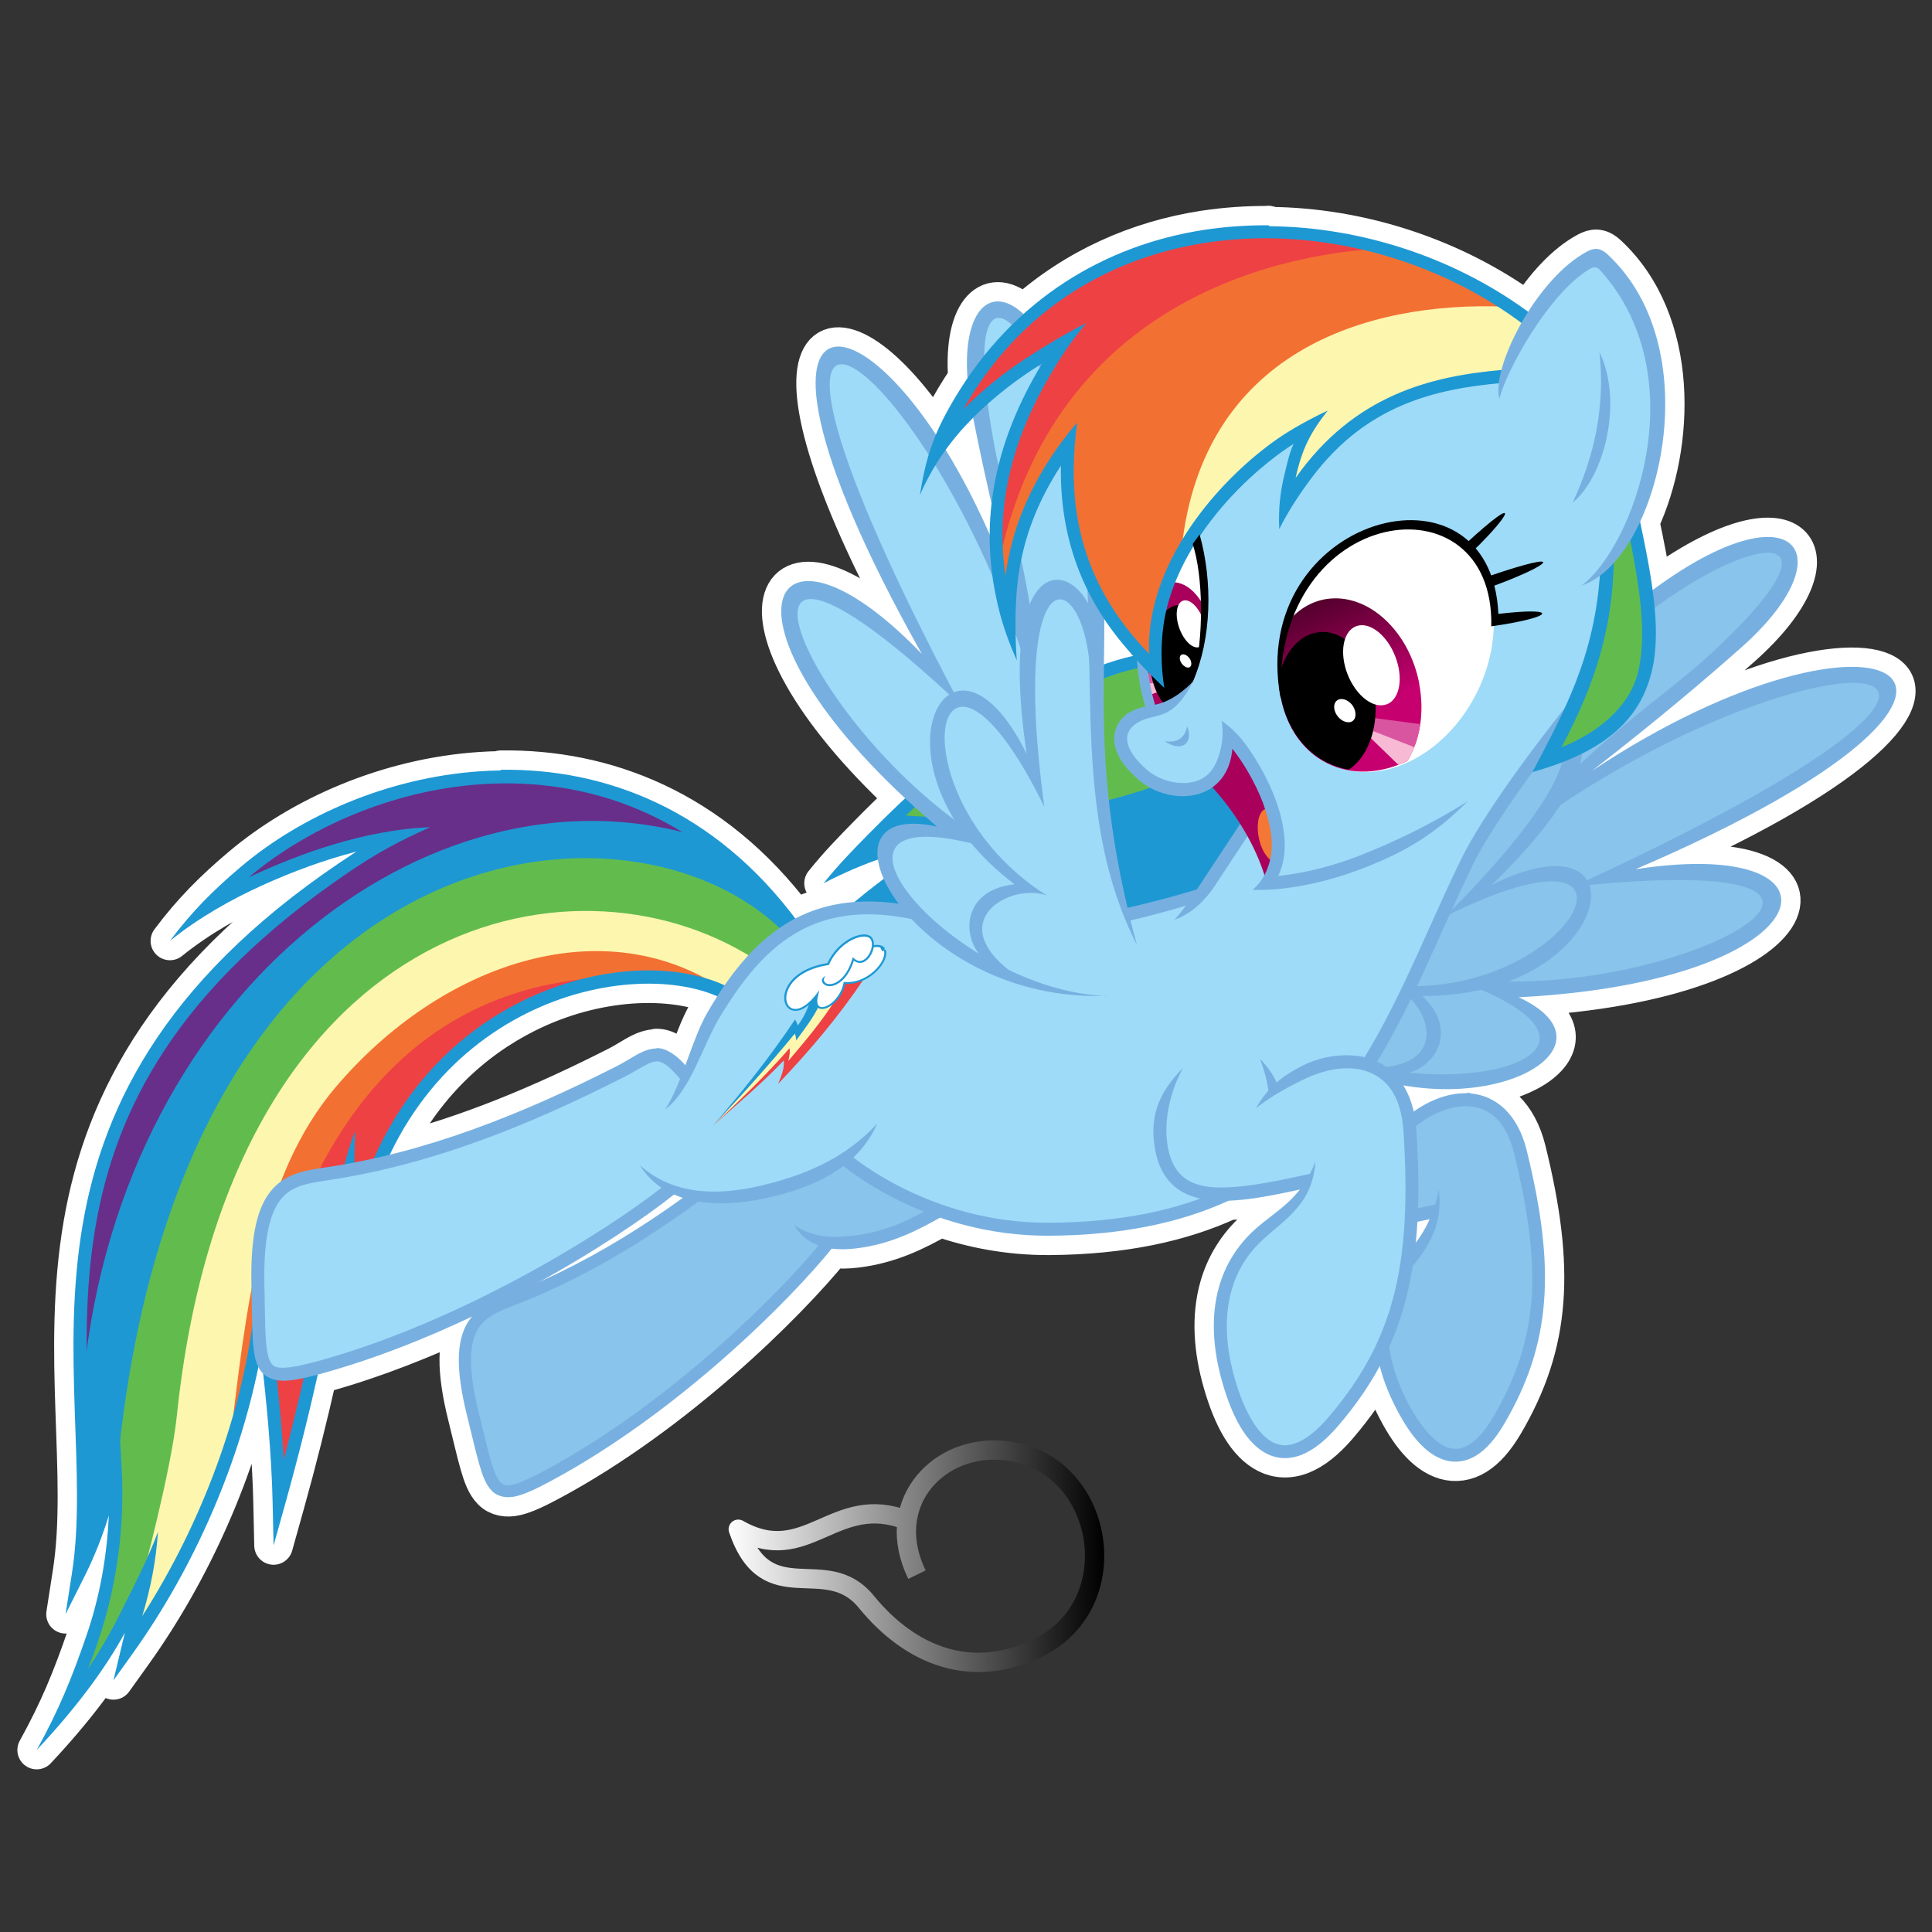 <?xml version="1.0" encoding="utf-8"?>
<!-- Generator: Adobe Illustrator 16.0.0, SVG Export Plug-In . SVG Version: 6.00 Build 0)  -->
<!DOCTYPE svg PUBLIC "-//W3C//DTD SVG 1.1//EN" "http://www.w3.org/Graphics/SVG/1.1/DTD/svg11.dtd">
<svg version="1.1" id="Layer_1" xmlns="http://www.w3.org/2000/svg" xmlns:xlink="http://www.w3.org/1999/xlink" x="0px" y="0px"
	 width="500px" height="500px" viewBox="0 0 500 500" enable-background="new 0 0 500 500" xml:space="preserve">
<rect x="0" y="0" width="500" height="500" fill="#333333" stroke="none"/>
<g>
	<path fill="none" stroke="#FFFFFF" stroke-width="10" stroke-linejoin="round" stroke-miterlimit="10" d="M412.054,199.458
		c17.069-13.242,29.512-23.826,38.655-31.945c27.582-24.487,13.652-41.977-23.01-14.799c-0.761-5.621-1.948-11.562-3.239-17.699
		c9.184-19.706,10.49-51.616-8.41-69.167c-2.082-1.928-3.631-1.646-5.334-0.74c-5.688,3.025-11.102,9.073-15.241,15.603
		c-18.995-13.937-43.08-21.974-66.993-22.164l-0.153-0.242c-5.633-0.038-11.246,0.351-16.771,1.197
		c-17.066,2.628-33.254,9.733-46.675,21.769c-8.447-7.884-15.765-1.128-14.502,16.614c-1.106,1.62-2.179,3.288-3.212,5.013
		c-2.081,3.484-3.675,6.533-4.95,9.58c-27.159-40.995-52.107-29.292-3.646,56.77c-38.789-40.382-55.595-10.351-4.325,37.353
		c-3.277,3.064-6.472,6.193-9.556,9.339c-4.188,4.274-7.692,7.838-11.548,12.647c4.474-2.329,9.563-4.582,14.061-6.127
		c0.217,1.551,0.724,3.231,1.504,4.989c-2.668,2.001-5.206,4.005-7.604,6.009c-5.806,0.444-10.858,1.95-15.279,4.259
		c-21.439-28.474-49.48-38.889-76.188-38.503l-0.119,0.159l0.002,0.017c-1.791,0.029-3.583,0.098-5.366,0.225
		c-23.825,1.635-46.189,11.518-61.778,24.683c-6.952,5.871-12.735,11.596-18.402,19.21c7.497-6.056,16.006-10.798,23.971-14.41
		c7.818-3.545,15.871-6.514,24.293-8.705c-48.312,31.264-65.39,64.709-70.833,96.46c-5.745,33.532,1.178,65.069-2.785,90.277
		l-1.654,10.633l4.819-9.61c2.619-5.21,4.645-10.389,6.387-15.939c-0.496,10.331-2.249,20.701-5.754,30.934
		c-3.924,11.45-7.234,19.454-12.921,29.756c9.366-9.971,17.487-20.486,22.823-30.368l-0.954,3.962l-2.005,8.375l5.014-7.001
		c15.243-21.3,27.076-47.686,32.481-74.131c0.11,0.22,0.223,0.438,0.351,0.644c0.255,0.41,0.565,0.767,0.903,1.091
		c1.262,11.256,2.217,23.128,2.437,33.176l0.253,11.306l3.047-10.887c3.105-11.099,5.881-22.21,8.388-33.317
		c0.558-0.149,1.131-0.306,1.729-0.473c13.109-3.66,26.133-8.839,38.208-14.562c-0.49,0.578-0.946,1.21-1.349,1.919
		c-2.62,4.625-2.96,11.685,0.078,23.874c1.275,5.093,2.181,9.143,3.077,12.287c0.905,3.146,1.752,5.454,3.3,7.021
		c1.547,1.567,3.846,1.996,6.28,1.412c2.444-0.575,5.297-1.948,9.143-4.013c31.915-17.165,60.681-45.455,72.555-60.082
		c2.031,0.264,4.147,0.206,6.225-0.039c8.782-1.036,15.517-4.42,21.806-7.97c8,2.738,17.593,4.765,28.423,4.684
		c18.992-0.142,34.05-3.469,46.256-9.076c5.388-0.18,11.578-1.368,18.431-2.888c-3.557,4.564-7.812,6.861-11.699,10.399
		c-4.633,4.205-7.652,9.27-9.22,14.789c-2.172,7.654-1.607,16.164,0.886,24.838c2.59,8.979,6.212,15.726,11.557,18.403
		c2.678,1.334,5.793,1.469,8.899,0.243c3.097-1.228,6.231-3.7,9.503-7.516c4.319-5.048,7.877-10.135,10.755-15.463
		c0.835,3.289,2.09,6.586,3.7,9.851c3.709,7.537,7.983,12.97,13.212,14.508c2.619,0.77,5.453,0.399,8.033-1.197
		c2.58-1.585,4.965-4.294,7.263-8.198c12.22-20.798,13.368-40.241,5.804-70.863c-2.288-9.269-7.906-14.029-14.321-14.633
		c-0.392-0.195-0.779-0.195-1.17-0.195l-0.04,0.12h0.002c-4.598-0.095-9.385,1.687-13.702,4.735
		c-0.592-2.608-1.505-4.868-2.686-6.772c29.889,5.224,53.793-11.645,29.873-22.801c80.065-4.098,88.341-42.129,30.233-33.133
		C538.075,175.604,487.279,149.549,412.054,199.458z M169.938,271.336l0.001,0.008c-0.4-0.01-0.799,0.029-1.179,0.098
		c-3.097,0.525-5.472,2.619-9.104,4.46c-19.341,9.82-38.747,17.995-58.774,22.926c8.524-17.909,21.573-29.667,35.358-36.56
		c18.193-9.097,37.717-9.518,49.387-4.416c-0.868,1.36-1.707,2.738-2.514,4.123c-2.212,3.797-3.914,8.778-5.743,13.699
		c-1.332-1.477-2.544-2.542-3.773-3.269c-1.276-0.778-2.434-1.168-3.709-1.168L169.938,271.336z M176.726,309.999
		c-11.728,8.43-23.844,15.775-36.678,21.519c14.787-8.206,26.977-16.483,34.385-22.376
		C175.177,309.466,175.943,309.749,176.726,309.999z M290.305,166.3c1.027,1.242,1.99,2.372,2.937,3.444
		c-2.485,0.556-5.004,1.302-7.542,2.201c0.053-3.962,0.112-7.844,0.111-11.717C287.179,162.287,288.665,164.315,290.305,166.3z
		 M366.824,316.199c1.041-0.221,2.096-0.451,3.166-0.691c-0.988,2.222-2.189,4.228-3.588,6.078
		C366.579,319.832,366.719,318.036,366.824,316.199z M251.736,108.201c0.036-0.036,0.074-0.07,0.11-0.106
		c1.24,6.312,2.789,13.68,4.773,22.239c-0.309,2.693-0.465,5.37-0.481,8.032c-3.662-8.319-7.526-15.655-11.393-21.938
		C246.876,113.471,249.207,110.745,251.736,108.201z"/>
	<polygon fill="none" stroke="#FFFFFF" stroke-width="10" stroke-linejoin="round" stroke-miterlimit="10" points="328.323,58.295 
		328.328,58.303 328.344,58.303 	"/>
</g>
<title>Layer 1</title>
<path id="svg_173" fill="#672F89" d="M20.672,346.997l-0.175,10.934l5.462-17.059l28.527-65.908l40.884-39.697l38.041-15.452
	l48.616-2.853l-8.267-5.764l-17.234-6.543c0,0-17.585-3.32-18.188-3.447c-0.604-0.126-18.003,0.477-18.003,0.477l-21.45,3.749
	l-15.987,6.951l-15.511,10.107c0,0-7.906,8.374-7.847,8.023c0.059-0.35,15.93-7.02,15.93-7.02l15.267-4.751l9.513-1.724
	l-15.568,10.642l-16.522,12.775c0,0-11.888,11.704-12.18,11.82c-0.292,0.117-13.553,16.046-13.553,16.046l-10.281,18.431
	l-6.661,17.701l-4.158,20.33l-0.681,22.394L20.677,347L20.672,346.997z"/>
<path id="svg_172" fill="#1E98D3" d="M21.256,360.529c7.984-102.174,89.431-164.839,159.165-144.132l11.646,8.023l12.726,14.975
	c0,0-3.748,3.388-4.4,2.911c-0.652-0.476-28.82-12.716-28.82-12.716l-41.371,0.477l-36.016,19.132l-29.118,32.923l-18.071,36.957
	L37.61,360.44l-10.34,29.482l-5.705,14.614l0.594-16.64l-0.837-14.021l-0.096-13.436l0.027,0.068L21.256,360.529z"/>
<path id="svg_171" fill="#62BC4D" d="M202.646,241.059c-39.339-39.151-154.955-28.388-171.985,135.561l-0.769,17.595l-2.445,17.116
	l-4.041,12.541l-5.345,14.613c0,0,8.324-8.733,8.442-9.209c0.118-0.478,11.168-20.857,11.168-20.857l13.67-37.329
	c0,0,9.036-45.168,8.559-45.637c-0.476-0.476,12.239-34.116,12.239-34.116l22.472-28.869l40.845-22.014l57.495,10.417l9.639-9.93
	l0.06,0.128L202.646,241.059z"/>
<path id="svg_170" fill="#FDF6AF" d="M36.835,408.239c0,0,7.448-27.573,8.918-41.722c13.3-128.148,101.619-148.816,149.41-118.383
	l-6.426,9.269l-8.909-2.969l-25.081-3.331l-40.649,10.106l-32.919,32.326l-16.767,62.646l-5.823,20.914l-6.065,15.812
	l-10.106,19.838c0,0-8.442,11.644-8.442,10.808c0.097-0.778,2.921-15.286,2.921-15.286l-0.068-0.03L36.835,408.239z"/>
<path id="svg_169" fill="#F37033" d="M186.683,255.668c-31.137-20.34-72.479-6.388-99.702,25.558
	c-19.921,23.387-23.25,57.367-27.536,92.702l7.254-25.726l25.665-53.969l28.772-28.996l22.102-7.848l19.376-4.633h12.122
	l11.975,2.921h-0.029V255.668z"/>
<path id="svg_168" fill="#EE4144" d="M67.894,347.581c8.286-45.004,33.28-94.407,93.209-94.719l-19.084,4.957l-13.777,7.06
	l-16.727,13.611l-10.417,16.062l-3.447,8.073l-18.325,56.561l-6.221,24.964l-2.182-14.789l-1.938-16.981l-0.749-4.956l-0.292,0.194
	l-0.049-0.039L67.894,347.581z"/>
<path id="svg_167" fill="#1E98D3" d="M129.523,199.387c-1.791,0.029-3.583,0.098-5.366,0.225
	c-23.825,1.635-46.189,11.518-61.778,24.683c-6.952,5.871-12.735,11.596-18.402,19.21c7.497-6.056,16.006-10.798,23.971-14.41
	c7.818-3.545,15.871-6.514,24.293-8.705c-48.312,31.264-65.39,64.709-70.833,96.46c-5.745,33.532,1.178,65.069-2.785,90.277
	l-1.654,10.633l4.819-9.61c2.619-5.21,4.645-10.389,6.387-15.939c-0.496,10.331-2.249,20.701-5.754,30.934
	c-3.924,11.45-7.234,19.454-12.921,29.756c9.366-9.971,17.487-20.486,22.823-30.368l-0.954,3.962l-2.005,8.375l5.014-7.001
	c15.88-22.189,28.08-49.9,33.144-77.446c1.547,12.678,2.774,26.66,3.027,38.226l0.253,11.306l3.047-10.887
	c6.63-23.699,11.811-47.455,15.91-71.105l0.165,4.158l0.584,14.332l2.746-14.079c6.192-31.663,23.884-50.553,42.987-60.104
	c19.104-9.553,39.696-9.553,51.098-3.622l1.558-2.979c-12.833-6.68-34.204-6.378-54.156,3.603
	c-17.525,8.753-33.882,25.148-41.925,51.089c-1.421-6.213-1.12-11.832-0.896-17.624c-4.557,11.313-5.667,26.28-7.77,37.388
	c-3.008,15.852-6.552,31.742-10.709,47.603c-0.798-13.212-2.424-27.729-4.187-39.639l-1.929-13.027l-1.401,13.097
	c-2.95,27.573-13.933,56.412-29.112,80.082c2.219-7.292,3.554-14.264,4.079-21.819c-2.698,7.312-6.67,14.849-9.746,21.031
	c-2.483,4.976-5.277,9.814-8.403,14.458c7.02-17.253,9.698-34.808,8.734-52.188l-0.643-11.566l-2.667,11.275
	c-1.519,6.396-3.116,12.034-5.112,17.39c1.363-23.807-3.184-51.059,1.666-79.401c5.161-30.116,20.846-61.332,65.333-91.563
	c7.449-5.063,13.066-8.131,21.273-11.772c-8.49,0.283-17.331,2.172-24.613,4.334c-7.722,2.298-15.131,5.257-22.325,8.626
	c15.053-12.686,36.872-22.481,59.997-24.079c27.564-1.899,56.901,7.644,79.392,37.603l2.687-2.016
	c-21.518-29.113-49.852-39.726-76.821-39.336l-0.119,0.159L129.523,199.387z"/>
<path id="svg_166" fill="#88C4EB" d="M242.766,313.202l-10.34,5.647l-18.723,3.204l-10.224,11.828l-13.962,13.136l-18.246,15.929
	l-20.506,13.671l-17.71,9.269l-5.044-1.305l-3.924-12.005l-4.041-18.841l1.666-9.628l4.693-5.765l21.508-8.501l31.858-20.329
	l13.076-0.175l15.218-4.46l10.934-5.044l8.852,6.836l14.994,6.514l-0.069,0.01L242.766,313.202z"/>
<path id="svg_165" fill="#1E98D3" d="M233.9,208.539l-14.264,14.8l12.307-2.736l-1.666,8.198l-7.847,6.183l27.399,7.137
	l51.468-7.487l9.152-2.736l13.544-19.376l-11.645-14.38l-78.38,10.516l-0.059-0.099L233.9,208.539z"/>
<path id="svg_164" fill="#62BC4D" d="M231.765,210.872c24.839,2.055,47.506-0.35,67.863-7.712l-2.18-20.845l-1.685-11.431
	l-14.624,4.207l-45.549,32.773l-2.102,1.606l-1.752,1.353L231.765,210.872L231.765,210.872z"/>
<path id="svg_163" fill="#1E98D3" d="M295.439,169.299c-23.272,4.217-49.58,25.042-70.748,46.639
	c-4.188,4.274-7.692,7.838-11.548,12.647c5.014-2.609,10.808-5.13,15.667-6.66c3.739-1.168,7.662-2.113,11.723-2.784
	c-8.15,5.384-15.394,10.778-21.625,16.183l2.21,2.541c7.595-6.592,16.718-13.222,27.35-19.854l5.833-3.631l-6.855,0.536
	c-7.487,0.584-14.682,2.132-21.265,4.343c21.089-21.713,47.758-42.646,69.86-46.648l-0.584-3.409l-0.02,0.109L295.439,169.299z"/>
<path id="svg_162" fill="#88C4EB" d="M364.855,289.937l9.25-5.132l9.074,0.429l6.134,4.197l4.45,9.327l3.368,16.641l0.837,13.281
	l-0.506,12.607l-3.699,14.626l-5.122,9.58l-5.384,8.655l-6.719,2.941l-6.138-3.035l-7.487-10.087l-5.715-14.877l4.79-12.609
	l2.357-11.345l4.79-5.208l2.103-6.057l-6.133,0.848l-0.293-24.536l0.04-0.257L364.855,289.937z"/>
<path id="svg_161" fill="#88C4EB" d="M359.211,278.836l14.206,1.091l15.549-1.684l8.909-4.45l2.6-4.791l-2.939-5.628l-8.063-6.979
	l26.221-2.775l23.115-5.462l14.878-7.224l5.539-7.653l-4.625-5.209l-9.24-2.017l-11.344-0.506l-15.044,0.341l21.255-10.759
	l28.499-15.968l12.435-9.25l6.805-9.24l-0.836-3.788c0,0-5.21-2.347-5.716-2.521c-0.507-0.175-9.833,0.925-9.833,0.925
	l-19.493,6.056l-25.053,11.09l-23.114,12.521l12.19-11.002l21.429-17.993l17.653-16.046l6.641-9.755l0.837-7.818l-4.031-1.003
	l-10.594,1.343l-22.441,12.774l-23.699,33.28l-12.269,16.979l-12.269,21.684l-8.159,17.565l-6.718,14.292l-8.402,15.209l5.062,4.479
	l0.089-0.139L359.211,278.836z"/>
<path id="svg_160" fill="#77B0E0" d="M331.367,266.085c39.092,32.56,93.978,7.069,61.681-7.994
	c80.065-4.098,88.341-42.129,30.233-33.133c114.794-49.354,63.998-75.409-11.228-25.5c17.069-13.242,29.512-23.826,38.655-31.945
	c32.188-28.577,7.846-47.631-43.191,2.726c-23.973,23.65-30.71,47.544-74.203,80.823c33.183-15.948,50.019-48.975,76.453-77.289
	c32.257-34.555,78.058-45.577,31.605-3.32c-8.705,7.907-22.824,17.497-36.396,31.147c-4.664,4.703,1.52-0.331-2.775,5.424
	c3.204-2.453-4.343,5.423-1.109,3.183c71.447-49.228,146.375-45.265,6.163,19.21c94.006-9.795,33.017,26.971-20.632,24.449
	c-4.548-0.215,1.665,1.441-2.677,0.613c3.066,1.013-4.889-0.116-2.425,0.896c47.904,19.571-17.623,33.884-49.948,10.711h-0.217
	H331.367z"/>
<path id="svg_159" fill="#77B0E0" d="M354.932,276.305c21.937,0.128,14.41-18.227,4.732-21.322
	c47.562,4.303,73.141-47.115,14.439-17.828c50.103-50.057,27.456-56.278,9.396-31.936l1.381-4.284
	c11.345-24.176,48.508-17.847,1.179,28.08c40.719-20.213,31.849,29.035-17.983,28.733c11.411,10.721,0.187,22.306-8.431,19.892
	l-5.063-0.78l0.39-0.485l-0.059-0.079L354.932,276.305z"/>
<path id="svg_158" fill="#77B0E0" d="M203.723,289.354c-0.371,0.077-0.721,0.185-1.052,0.332c-2.706,1.107-4.439,3.494-7.36,5.909
	c-19.747,16.318-40.105,30.271-62.821,39.093c-4.382,1.704-9.045,3.33-11.665,7.944c-2.62,4.625-2.96,11.685,0.078,23.874
	c1.275,5.093,2.181,9.143,3.077,12.287c0.905,3.146,1.752,5.454,3.3,7.021c1.547,1.567,3.846,1.996,6.28,1.412
	c2.444-0.575,5.297-1.948,9.143-4.013c32.295-17.369,61.379-46.142,72.985-60.608l-2.57-1.831
	c-11.275,14.05-40.184,42.625-71.905,59.675c-3.768,2.025-6.523,3.29-8.374,3.729c-1.859,0.438-2.521,0.265-3.32-0.555
	c-0.799-0.818-1.666-2.697-2.522-5.687c-0.867-2.998-1.772-7.06-3.057-12.189c-2.951-11.85-2.376-18.062-0.39-21.567
	c1.986-3.504,5.638-4.848,10.077-6.571c23.154-8.997,43.796-23.174,63.677-39.599c3.165-2.619,5.072-4.83,6.552-5.433
	c0.74-0.312,1.363-0.37,2.444-0.029c1.07,0.35,2.746,1.334,4.713,2.882l1.763-2.599c-2.132-1.676-3.866-2.727-5.512-3.264
	c-1.363-0.39-2.629-0.485-3.699-0.292l0.168,0.08L203.723,289.354z"/>
<path id="svg_157" fill="#9EDBF9" d="M307.902,232.489l-23.894,5.939l-54.788-3.204l-14.147,0.711l-15.929,7.604l-8.082,9.036
	l-9.152,14.021l-4.654,11.742l-5.881-5.376l-5.802,1.178l-12.941,6.884l-30.261,13.203l-25.715,7.137l-20.592,4.294l-5.881,4.615
	l-2.356,7.06l-1.343,14.459l0.506,15.384l2.182,7.477l6.222,1.014l19.667-5.298l27.233-11.091l28.149-16.229l23.368-15.54
	l9.454,2.219l12.443-0.544l15.5-5.084l7.234-4.332l9.075,6.309l20.505,9.329l18.159,2.599l17.643-0.077l16.143-2.94l17.226-5.638
	l12.354-7.304l13.622-12.188l9.999-13.029l8.656-16.055l8.568-18.149l11.849-25.306l8.49-12.015l16.221-22.608l6.553-16.815
	l2.863-20.67l5.637-8.491l4.869-14.624l2.434-15.13l-2.688-18.49l-5.969-13.359l-7.39-8.656l-9.756,7.313l-9.581,12.268
	l-5.122,11.685l-15.724,2.433l-18.071,6.222l-15.374,13.953l-6.134,8.49l3.106-16.144l-6.476,3.028l-15.462,14.372l-9.509,13.443
	l-5.55,16.562l-4.118,12.015l1.938,11.85l-4.295,1.762l-3.524,4.041l1.255,5.793l6.39,6.31l7.146,2.774l6.807-1.343l4.041-3.866
	l2.94-8.997l8.149,11.938l-4.372,12.015l-4.702,6.805l-1.685,3.028l-2.016,3.866l-5.744,4.284l0.048,0.128L307.902,232.489z"/>
<path id="svg_156" fill="#FFFFFF" d="M295.34,170.367l0.711,6.728l1.608,6.679l6.933-2.941l3.29-3.428l0.779-0.994l0.798-2.142
	l1.957-9.833l0.497-10.428l-0.74-8.529l-2.229-6.981l-5.493,9.026l-3.514,11.06l-1.481,13.252l-3.018-1.558l-0.089,0.089
	L295.34,170.367z"/>
<path fill="#A8005B" d="M303.436,150.677c-0.312,0-0.62,0.035-0.925,0.079l-2.498,7.837l-1.558,13.242l-3.114-1.461l0.778,6.717
	l1.559,6.719l6.913-2.922l3.31-3.505l0.779-0.973l0.778-2.142l1.947-9.834l0.396-7.042c-1.986-4.102-5.001-6.721-8.361-6.721
	L303.436,150.677z"/>
<path id="svg_152" fill="#D9559F" d="M296.12,174.36l3.739-0.458l0.711,3.31c0,0-3.886,0.701-3.837,0.594
	c0.098-0.097-0.584-3.408-0.584-3.408L296.12,174.36L296.12,174.36z"/>
<path id="svg_151" fill="#F7B9D4" d="M300.312,178.837l-3.175,1.178l-0.418-3.087l3.358-0.253l0.194,2.24l0.028-0.079
	L300.312,178.837z"/>
<path d="M311.569,161.471c-1.558-3.057-3.841-4.973-6.305-4.918c-2.163,0.062-4.095,1.604-5.489,4.048l-1.322,11.229l-0.905-0.425
	c0.226,4.562,1.701,8.516,3.823,10.839l3.218-1.359l3.31-3.505l0.779-0.973l0.778-2.142l1.947-9.834l0.168-2.945L311.569,161.471z"
	/>
<path id="svg_147" fill="#77B0E0" d="M321.532,212.335l-10.301,15.598c-1.918,2.911-4.372,6.923-7.273,10.077
	c4.343-1.422,8.044-5.141,10.341-8.617l10.038-15.209l-2.726-1.85L321.532,212.335L321.532,212.335z"/>
<path id="svg_146" fill="#A8005B" d="M313.062,202.985c6.602,7.097,11.975,15.832,14.498,24.545c0,0,2.813-5.297,2.901-5.512
	c0.087-0.205,0.331-8.567,0.331-8.567l-3.311-8.237l-4.499-9.075l-4.965-5.588l-1.724,7.098l-3.203,5.355l-0.04-0.02H313.062z"/>
<path id="svg_145" fill="#FFFFFF" d="M374.047,137.877c12.765,6.406,16.387,24.984,8.101,41.488
	c-8.285,16.503-25.344,24.681-38.108,18.275c-12.765-6.407-16.396-24.984-8.101-41.488c8.178-16.552,25.314-24.731,38.07-18.305
	L374.047,137.877L374.047,137.877z"/>
<linearGradient id="SVGID_1_" gradientUnits="userSpaceOnUse" x1="284.271" y1="312.455" x2="297.881" y2="280.569" gradientTransform="matrix(1 0 0 -1 54 465)">
	<stop  offset="0" style="stop-color:#460025"/>
	<stop  offset="1" style="stop-color:#C6006F"/>
</linearGradient>
<path fill="url(#SVGID_1_)" d="M364.213,196.936c3.217-5.224,4.518-12.396,3.078-19.949l0.021-0.048
	c-2.628-13.729-13.339-23.562-24.049-21.908c-4.084,0.643-7.557,2.891-10.138,6.193c-5.239,15.036-1.141,30.547,10.298,36.288
	c6.404,3.212,13.887,2.758,20.796-0.583L364.213,196.936z"/>
<path fill="#F7B9D4" d="M353.784,187.081l-0.097,2.825l-0.03,0.039l8.218,7.983c0.793-0.305,1.585-0.639,2.361-1.029
	c0.757-1.236,1.406-2.578,1.938-4.011l-12.386-5.812L353.784,187.081z"/>
<path fill="#D9559F" d="M367.563,187.397l-13.216-1.742l-0.021,0.02l-0.485,2.922l12.156,4.768c0.721-1.849,1.255-3.855,1.562-5.97
	L367.563,187.397z"/>
<path d="M355.9,180.982l-0.038-0.048c-0.975-10.32-7.4-18.11-14.411-17.331c-5.111,0.467-9.11,5.254-10.567,11.759
	c0.387,9.684,4.761,18.072,12.516,21.966c1.811,0.909,3.71,1.515,5.655,1.854c4.686-3.034,7.582-10.171,6.851-18.207L355.9,180.982z
	"/>
<path id="svg_130" d="M331.466,180.597c-2.016-50.007,55.343-58.07,54.477-18.5c16.591-2.375,17.848-5.111,1.831-3.222
	c-1.85-42.549-65.041-25.219-56.375,21.712l0.079,0.01L331.466,180.597z"/>
<path id="svg_129" d="M384.92,149.244c21.771-7.449,16.319-2.931,0.993,2.619l-0.973-2.629L384.92,149.244L384.92,149.244z"/>
<path id="svg_128" d="M379.365,140.675c14.846-13.64,11.538-7.403,1.865,1.901"/>
<path id="svg_127" fill="#FFFFFF" d="M358.925,182.248c-3.379,1.343-7.916-2.074-10.137-7.644
	c-2.209-5.569-1.265-11.168,2.113-12.511c3.39-1.343,7.927,2.074,10.136,7.644c2.241,5.646,1.266,11.197-2.142,12.561
	L358.925,182.248L358.925,182.248z"/>
<path id="svg_126" fill="#FFFFFF" d="M350.157,186.537c-1.032,0.819-2.794,0.312-3.953-1.138c-1.149-1.451-1.237-3.282-0.214-4.099
	c1.032-0.818,2.804-0.312,3.953,1.139c1.07,1.461,1.168,3.3,0.194,4.089L350.157,186.537L350.157,186.537z"/>
<path id="svg_125" fill="#77B0E0" d="M411.015,175.724c0,0-24.487,29.365-33.026,46.94c-10.827,22.277-19.055,45.692-33.699,63.443
	c-14.644,17.75-35.559,30.066-72.604,30.338c-31.353,0.235-51.926-17.797-51.926-17.797l-2.21,2.531c0,0,21.508,18.87,54.165,18.627
	c37.787-0.282,60.007-13.164,75.166-31.558c15.17-18.392,23.426-42.071,34.138-64.114c8.061-16.6,32.588-46.258,32.588-46.258
	l-2.629-2.142l0.03,0.01L411.015,175.724z"/>
<path id="svg_124" fill="#77B0E0" d="M379.562,282.929c-5.218-0.107-10.682,2.199-15.423,6.035
	c-0.761,0.623,0.515,1.022-0.204,1.714l0.311,2.678c5.024-4.831,11.158-7.488,16.203-7.01c5.043,0.476,9.317,3.747,11.382,12.101
	c7.457,30.233,6.367,48.255-5.443,68.351c-2.112,3.603-4.226,5.871-6.124,7.04c-1.908,1.177-3.555,1.362-5.315,0.847
	c-3.535-1.043-7.635-5.618-11.159-12.774c-3.378-6.875-5.014-13.72-4.381-20.058c0.486-4.879,2.366-9.62,5.773-13.68
	c4.712-5.618,8.285-11.559,7.195-20.233c-1.413,6.951-4.217,12.092-8.315,16.436c-4.829,5.112-7.391,10.992-8.003,17.146
	c-0.712,7.138,1.13,14.586,4.722,21.867c3.709,7.537,7.983,12.97,13.212,14.508c2.619,0.77,5.453,0.399,8.033-1.197
	c2.58-1.585,4.965-4.294,7.263-8.198c12.22-20.798,13.368-40.241,5.804-70.863c-2.288-9.269-7.906-14.029-14.321-14.633
	c-0.392-0.195-0.779-0.195-1.17-0.195l-0.04,0.12H379.562z"/>
<path id="svg_123" fill="#9EDBF9" d="M328.838,279.716l-28.235,7.398l-0.088,10.253l3.952,8.91l10.925,2.94l23.115-3.358
	l-3.369,5.121l-10.418,8.91l-6.046,8.324l-3.116,10.76l1.267,14.537l4.449,12.687l5.385,7.74l5.879,2.434l9.076-4.79l13.192-16.133
	l6.135-14.879l3.622-17.146l0.925-16.729l-0.507-14.282l-2.521-9.922l-6.134-6.387l-7.984-1.432l-8.577,1.937l-10.087,5.289
	l-0.779-1.753l-0.049-0.435L328.838,279.716z"/>
<path id="svg_122" fill="#62BC4D" d="M402.543,196.273c0.166-0.088,12.648-6.768,12.648-6.768l7.234-7.642l3.485-9.376l1.129-11.811
	l-4.41-25.334l-7.021,11.557l-0.964,11.051l-3.281,13.358l-5.462,14.127l-3.407,10.709l0.049,0.148L402.543,196.273z"/>
<path id="svg_121" fill="#77B0E0" d="M296.703,169.299l-2.521,0.098c0.185,5.102,1.081,10.272,2.882,15.53l2.386-0.818
	c-1.656-5.064-2.532-10.029-2.727-14.896l-0.021,0.089V169.299z"/>
<path id="svg_120" fill="#77B0E0" d="M310.136,230.057c0,0-11.526,3.661-24.817,6.271c-13.3,2.599-29.171,4.216-38.762,0.983
	c-18.86-6.349-32.403-4.606-42.528,1.401c-9.221,5.482-15.657,14.234-20.914,23.262c-4.05,6.952-6.387,17.877-10.934,25.13
	c6.523-4.849,9.844-16.844,13.973-23.661c5.257-8.685,11.245-16.874,19.6-21.828c9.25-5.501,21.498-7.254,39.734-1.12
	c10.914,3.68,26.971,1.771,40.475-0.876c13.516-2.638,23.66-6.125,23.66-6.125l0.487-3.408l0.03-0.01L310.136,230.057z"/>
<path id="svg_119" fill="#9EDBF9" d="M273.338,256.536l19.416-16.133l-3.029-9.669l-3.446-14.828l-2.054-20.097l-0.633-18.198
	l0.125-22.726l-0.544-23.076l-12.571-37.817l-8.568-12.57l-5.257-1.305l-4.031,7.614l1.14,22.14l4.488,17.983l5.676,26.396
	l-9.921-15.715l-9.747-18.918l-7.642-11.762l-13.116-13.7l-7.059-1.937l-3.281,3.699l0.253,10.759l5.968,19.667l11.937,26.979
	l11.09,20.418l-12.774-10.506l-15.121-9.659l-7.906-0.847l-2.688,5.638l3.106,11.596l13.446,19.999l25.724,24.965l-11.43,0.341
	l-5.716,3.105l0.925,8.403l4.868,8.159l8.744,7.896l14.625,8.743l14.994,4.966l0.01-0.021L273.338,256.536z"/>
<path id="svg_118" fill="#77B0E0" d="M286.671,257.703c-50.824,2.161-78.983-51.399-44.174-43.786
	c-61.156-51.828-44.662-87.083-3.924-44.672c-61.312-108.884-5.122-98.767,24.39-13.456c-5.539-20.884-9.007-36.843-11.343-48.847
	c-8.246-42.248,22.666-42.627,32.676,28.372c4.703,33.339-4.44,56.424,9.95,109.26c-16.698-32.812-10.049-69.275-13.885-107.827
	c-4.673-47.048-34.389-83.598-23.094-21.829c2.103,11.577,7.516,27.769,10.019,46.853c0.857,6.562-0.994-1.188-1.081,5.988
	c-1.062-3.894,0.166,6.942-1.052,3.204c-26.92-82.479-88.894-124.798-16.552,11.538c-68.789-64.826-42.606,1.402,1.567,31.946
	c3.739,2.59-2.2,0.136,1.753,2.113c-3.048-1.052,3.963,2.882,1.382,2.182c-49.753-13.242-6.328,37.874,33.397,39.043l-0.05-0.079
	L286.671,257.703z"/>
<path id="svg_117" fill="#EE4144" d="M258.344,146.615l8.501-17l14.915-26.863l27.809-21.09l49.744-16.522l-18.655-4.634
	l-20.983-0.302c0,0-15.15,2.317-15.568,2.56c-0.419,0.234-18.072,5.823-18.072,5.823l-12.714,8.315l-12.124,9.747l-8.266,10.524
	l-7.01,12.658l12.483-10.223l15.753-10.165l-6.426,10.758l-6.232,14.439l-2.979,12.901l-0.828,11.052l0.877,8.276l-0.247-0.247
	L258.344,146.615z"/>
<path id="svg_116" fill="#F37033" d="M258.927,143.788c13.114-58.596,60.521-76.899,97.647-79.461l15.394,4.761l14.8,7.487
	l4.333,3.914l-27.633,5.181l-35.654,18.12l-17.536,32.218l-6.718,11.645l-4.041,13.135l-0.828,12.239l-9.035-10.097l-7.295-11.891
	l-4.984-13.787l-1.13-13.855l-0.067-8.14l-7.128,11.061l-4.633,11.051l-3.809,15.745l-2.434-6.709l0.876-2.726l-0.118,0.118
	L258.927,143.788z"/>
<path id="svg_115" fill="#FDF6AF" d="M305.758,142.424c5.18-51.244,47.68-64.563,84.025-63.054l5.97,3.612l-5.218,10.506
	l-2.016,4.206l-14.537,2.181l-11.85,3.613l-12.024,6.816l-8.909,7.984l-7.565,10.418l2.95-16.309l-7.312,4.537l-9.163,7.653
	l-8.237,8.568l-5.938,9.249l-0.168,0.01L305.758,142.424z"/>
<path id="svg_114" fill="#1E98D3" d="M328.344,58.303c-5.639-0.039-11.257,0.35-16.786,1.197
	c-25.539,3.933-49.12,17.876-64.389,43.396c-5.287,8.851-7.467,14.897-9.103,25.227c3.496-7.965,8.131-14.352,13.67-19.921
	c5.316-5.335,11.354-10.048,17.955-14.118c-12.111,19.921-15.667,39.219-12.434,57.679c1.208,6.913,2.893,12.415,5.89,19.133
	c-0.448-6.183-0.467-12.901,0.04-18.519c1.11-12.395,5.375-22.647,11.382-31.867c-0.32,16.552,4.401,32.072,15.735,45.791
	c3.808,4.606,6.768,7.732,11.021,11.733c-0.925-5.58-0.905-11.45-0.194-16.368c1.305-9.026,5.561-17.759,11.178-25.471
	c6.544-8.968,14.928-16.455,22.472-21.333c-1.139,2.551-1.655,5.043-2.287,7.624c-1.236,5.053-1.646,9.163-1.431,14.438
	c2.522-5.014,5.599-9.581,8.558-13.484c14.227-18.802,31.945-22.794,49.335-24.352l-0.302-3.35
	c-18.382,1.646-38.177,6.446-53.347,27.935c1.646-7.497,3.846-11.752,8.313-17.409c-4.604,2.142-9.55,4.888-13.201,7.438
	c-7.195,5.063-14.731,12.161-20.826,20.515c-7.438,10.203-12.716,22.365-12.21,34.954c-13.962-14.283-19.737-30.349-19.494-48.04
	c0.06-4.158,0.312-7.624,0.896-11.801c-2.492,2.873-5.022,6.271-6.913,9.163c-5.782,8.86-10.077,18.8-11.654,30.496
	c-2.425-16.211,0.751-32.988,10.817-50.621c3.155-5.52,5.882-9.697,10.107-14.77c-5.618,2.862-11.021,6.134-15.54,9.084
	c-5.929,3.866-11.383,8.296-16.279,13.222c14.458-25.665,37.632-39.208,62.742-43.075c28.559-4.4,59.598,3.866,82.635,21.459
	l2.035-2.667c-19.181-14.508-43.813-22.881-68.253-23.076l-0.158-0.25L328.344,58.303z"/>
<path id="svg_113" fill="#1E98D3" d="M424.349,134.833l-3.185,1.392c3.204,15.297,5.2,28.285,2.668,38.099
	c-1.724,6.699-7.565,14.079-19.717,19.093c9.329-17.544,13.146-31.585,13.544-48.01l-2.591,0.798
	c-0.028,0.488-0.905,0.809-0.934,1.285c-1.274,22.57-9.698,37.281-17.535,52.315c16.581-4.604,26.932-12.045,30.485-24.604
	c3.213-10.809,0.584-24.926-2.63-40.213l-0.107-0.178L424.349,134.833z"/>
<path id="svg_112" fill="#77B0E0" d="M409.156,151.577c19.601-6.036,33.952-60.601,6.894-85.73c-2.082-1.928-3.631-1.646-5.334-0.74
	c-13.183,7.01-24.896,30.242-22.668,38.109c1.705-7.176,12.746-27.282,23.338-33.582c1.149-0.681,1.899-0.614,2.746,0.321
	c24.926,27.652,8.569,71.759-4.965,81.69l-0.02-0.07L409.156,151.577z"/>
<path id="svg_111" fill="#77B0E0" d="M413.931,91.115c1.547,14.302-1.383,27.068-6.923,38.937
	c8.082-6.426,13.241-26.094,6.912-38.946l0.011,0.012V91.115z"/>
<path id="svg_110" fill="#F47735" d="M328.54,209.222c-4.303-0.584-4.06,10.525,0.838,13.826l1.305-7.059l-2.143-6.718V209.222
	L328.54,209.222z"/>
<path id="svg_109" fill="#77B0E0" d="M292.325,184.293c-1.314,0.837-2.396,1.967-3.116,3.36c-0.993,1.897-1.158,4.284-0.263,6.708
	c0.896,2.415,2.774,4.907,5.803,7.506c4.157,3.544,10.36,5.2,15.687,3.535c2.666-0.837,5.09-2.59,6.649-5.316
	c0.993-1.732,1.636-3.846,1.86-6.319c2.764,3.524,5.89,8.666,7.916,14.049c2.044,5.453,2.97,11.012,1.646,15.472
	c-0.857,2.911-2.026,4.897-4.323,7.001c3.759,0.156,7.856-0.263,11.129-0.789c6.222-1.003,12.366-2.784,17.993-5.004
	c10.438-4.128,17.778-8.374,26.522-17.107c-9.639,6.066-19.113,10.536-27.72,13.943c-6.631,2.62-14.04,4.605-21.305,5.355
	c2.863-5.92,1.724-13.34-0.798-20.048c-1.898-5.063-4.616-9.766-7.254-13.466c-1.977-2.774-3.944-4.741-6.622-6.66
	c0.721,3.808-0.019,8.442-1.955,11.907c-1.121,1.997-2.776,3.154-4.742,3.768c-3.943,1.236-9.27-0.107-12.501-2.873
	c-2.738-2.347-4.207-4.45-4.83-6.124c-0.624-1.674-0.478-2.912,0.087-3.982c0.399-0.779,1.109-1.479,2.025-2.063
	c4.849-3.106,8.812,0.263,14.518-10.71c-8.07,7.984-11.781,5.062-16.26,7.887l-0.138-0.03H292.325z"/>
<polygon fill="none" points="295.34,170.367 296.12,177.088 297.673,183.81 304.592,180.883 307.902,177.385 308.674,176.406 
	309.454,174.261 311.401,164.437 311.984,154.019 311.203,145.448 308.97,138.529 303.515,147.583 300.015,158.584 298.453,171.83 
	"/>
<path id="svg_106" fill="#FFFFFF" d="M310.434,167.451c-1.706,0.614-4.041-1.578-5.23-4.887c-1.187-3.311-0.768-6.494,0.935-7.098
	c1.705-0.614,4.042,1.578,5.229,4.888c1.169,3.311,0.682,6.523-0.973,7.108h0.04V167.451z"/>
<path id="svg_105" d="M308.684,176.406c3.086-11.781,2.618-27.632-0.02-35.626l1.8-2.453c3.407,12.17,3.116,26.97-1.752,38.07
	h-0.029L308.684,176.406z"/>
<path id="svg_104" fill="#77B0E0" d="M301.28,191.795c3.261,0.545,5.315-0.634,5.949-3.846c1.752,4.284-1.364,7.01-5.939,3.797
	L301.28,191.795L301.28,191.795z"/>
<path id="svg_103" fill="#FFFFFF" d="M308.001,172.611c-0.535,0.399-1.49,0.019-2.133-0.837c-0.642-0.857-0.729-1.879-0.193-2.279
	c0.535-0.399,1.49-0.029,2.132,0.837c0.584,0.779,0.681,1.851,0.194,2.24v0.029V172.611z"/>
<path id="svg_102" fill="#77B0E0" d="M196.804,306.877c-11.216,2.6-22.628,2.425-31.225-5.345
	c6.417,10.446,20.086,11.197,32.042,8.675c12.55-2.649,24.283-7.75,29.405-19.416c-8.471,9.152-18.987,13.438-30.184,16.066
	L196.804,306.877L196.804,306.877z"/>
<path id="svg_101" fill="#77B0E0" d="M169.939,271.344c-0.4-0.01-0.799,0.029-1.179,0.098c-3.097,0.525-5.472,2.619-9.104,4.46
	c-24.506,12.443-49.111,22.267-74.961,26.162c-4.996,0.749-10.253,1.354-14.088,5.579c-3.836,4.217-5.843,11.539-5.531,25.015
	c0.137,5.637,0.126,10.076,0.331,13.592s0.556,6.115,1.801,8.131c1.246,2.005,3.563,2.987,6.25,2.949
	c2.688-0.028,6.008-0.799,10.506-2.054c37.914-10.584,75.127-33.874,90.676-46.298l-2.26-2.521
	c-15.101,12.063-52.09,35.178-89.313,45.576c-4.43,1.236-7.604,1.908-9.649,1.937c-2.044,0.029-2.706-0.32-3.35-1.362
	c-0.642-1.042-1.11-3.213-1.305-6.553s-0.195-7.799-0.331-13.476c-0.302-13.105,1.762-19.483,4.664-22.677
	c2.902-3.192,7.04-3.749,12.093-4.508c26.366-3.982,51.312-13.962,75.994-26.494c3.934-1.996,6.455-3.855,8.14-4.146
	c0.847-0.147,1.519-0.068,2.561,0.544c1.051,0.624,2.571,2.037,4.264,4.12l2.453-2.309c-1.84-2.25-3.408-3.758-5.004-4.703
	c-1.276-0.778-2.434-1.168-3.709-1.168l0.05,0.099L169.939,271.344z"/>
<path id="svg_100" fill="#1E98D3" d="M209.565,259.266c-0.671,2.298-1.763,4.313-3.106,6.153c-0.194-0.672-0.438-1.149-0.69-1.597
	c-6.368,9.581-13.671,18.724-21.275,27.516l0.506-0.485l1.032-1.003l4.381-4.491l4.567-4.585l10.281-11.401l0.379,2.122l8.14-11.274
	l-1.452-4.664l-3.251,2.541l0.292,1.071l0.208,0.089L209.565,259.266z"/>
<path id="svg_99" fill="#FDF6AF" d="M211.798,260.629c-1.539,3.058-3.689,5.832-5.754,8.646c-0.03-0.721-0.126-1.342-0.361-1.752
	c-6.718,8.178-13.933,16.153-21.148,23.825l4.528-4.158l3.33-3.095l10.963-10.779l0.448,2.113l1.733-1.686l5.295-5.918l5.892-9.017
	l-3.71,0.486l-1.168,1.364l-0.04-0.04L211.798,260.629z"/>
<path id="svg_98" fill="#FFFFFF" d="M211.512,257.417l-0.214,1.733l0.272,1.257l0.809,0.448l1.353-0.216l1.714-1.042l1.665-1.685
	l0.78-1.421l0.584-1.986l1.042-0.106l2.074-0.342l2.784-1.235l2.483-1.929l1.684-2.083l0.497-1.704l-0.01-0.935l-0.584-1.062
	l-1.315-0.37l-1.216,0.029l-0.068-1.158l-0.526-1.139l-1.354-0.418l-2.181,0.33l-2.093,0.857l-2.493,2.015l-1.636,1.743
	l-1.266,2.464l-1.285,0.292l-2.891,0.71l-1.967,0.936l-1.967,1.381l-1.586,1.666l-1.305,2.717l0.088,1.957l0.448,1.245l0.857,0.732
	l0.993,0.291l1.432-0.302l1.451-0.838l2.102-1.87l0.584-0.876l0.257-0.079L211.512,257.417z"/>
<path id="svg_97" fill="#EE4144" d="M223.581,253.324c-6.748,10.087-14.303,18.89-22.189,27.156
	c0.896-2.132,1.685-4.235,1.441-6.046c-5.89,6.26-12.2,11.392-18.353,16.932c6.728-6.406,13.485-12.755,19.833-20.067
	c0.194,0.623,0.097,1.713-0.303,3.281c4.255-5.004,8.481-10.021,12.025-15.54l1.519-1.996l0.681-1.548l0.253-1.101l1.325,0.146
	l1.831-0.446l1.752-0.682l0.178-0.089H223.581z"/>
<path id="svg_96" fill="#1E98D3" d="M229.037,245.437c-0.225-0.331-0.565-0.594-1.013-0.749c-0.487-0.165-1.13-0.186-1.859-0.098
	c0.029-0.662-0.087-1.295-0.409-1.811c-0.418-0.662-1.236-0.965-2.19-0.955c-0.945,0.02-2.074,0.321-3.242,0.896
	c-2.288,1.139-4.732,3.35-6.172,6.515c-8.471,1.363-11.509,6.24-11.178,9.492c0.087,0.818,0.379,1.539,0.875,2.054
	c0.487,0.517,1.179,0.828,1.977,0.828c1.441,0.01,3.222-0.934,5.189-3.212c-0.136,1.032,0.049,1.782,0.497,2.249
	c0.594,0.603,1.539,0.603,2.502,0.205c1.889-0.762,4.051-3.06,4.761-6.213c4.275,0.215,7.917-2.483,9.6-5.131
	c0.857-1.353,1.247-2.697,0.848-3.709c-0.292,0-0.39-0.098-0.39-0.195l0.188-0.168L229.037,245.437z M228.74,246.021
	c0.292,0.74,0.01,1.967-0.799,3.233c-1.616,2.54-5.209,5.199-9.348,4.887l-0.233-0.01l-0.048,0.224
	c-0.614,3.087-2.765,5.346-4.488,6.037c-0.847,0.35-1.539,0.311-1.929-0.089c-0.39-0.397-0.556-1.275-0.156-2.783l0.351-1.276
	l-0.811,1.038c-2.171,2.813-4.099,3.836-5.434,3.836c-0.672-0.01-1.208-0.253-1.606-0.672s-0.652-1.022-0.73-1.744
	c-0.292-2.892,2.463-7.642,10.867-8.948l0.146-0.02l0.058-0.136c1.373-3.115,3.778-5.277,5.998-6.377
	c1.11-0.546,2.17-0.828,3.007-0.837c0.847-0.01,1.441,0.243,1.744,0.71c0.312,0.496,0.389,1.227,0.263,1.997
	c-0.126,0.779-0.467,1.598-0.935,2.24c-0.468,0.642-1.051,1.14-1.665,1.295c-0.623,0.166-1.266,0.039-1.977-0.614l-0.302-0.282
	l-0.126,0.409c-1.246,4.08-3.3,5.889-4.897,6.387c-0.808,0.253-1.499,0.186-1.927-0.06c-0.837-0.642-0.604-1.274-0.078-1.907
	c-1.354,0.623-1.197,1.751-0.185,2.355c0.594,0.342,1.432,0.409,2.347,0.117c1.772-0.556,3.836-2.453,5.131-6.397
	c0.711,0.525,1.461,0.681,2.142,0.506c0.779-0.204,1.451-0.778,1.967-1.499c0.516-0.721,0.886-1.597,1.032-2.463v-0.03
	c0.74-0.098,1.333-0.078,1.743,0.068c0,0.292,0.292,0.584,0.487,0.974l0.415-0.178L228.74,246.021z"/>
<path id="svg_95" fill="#77B0E0" d="M261.754,251.575c-17.506-13.202-0.392-23.231,9.182-19.824
	c-40.417-25.442-29.551-81.826-0.662-22.929c-9.464-70.191,12.326-61.399,11.907-31.089l1.5-4.235
	c5.646-26.104-27.73-43.62-17.983,21.596c-20.087-40.768-42.928,3.759-3.135,33.756c-15.579,1.597-13.681,17.624-5.355,20.923
	l4.488,2.454l0.194-0.584l-0.147-0.059L261.754,251.575z"/>
<path id="svg_94" fill="#77B0E0" d="M348.507,273.093c-3.71,0.011-7.673,0.808-11.373,2.678c-5.451,2.747-9.045,5.745-12.103,11.032
	c4.09-3.225,8.987-5.902,13.33-7.887c5.13-2.337,10.379-3.058,14.586-1.89c5.52,1.539,9.629,6.066,10.262,15.686
	c2.259,34.672-2.503,54.32-19.443,74.106c-3.039,3.554-5.813,5.646-8.18,6.571c-2.366,0.935-4.273,0.808-6.153-0.126
	c-3.769-1.88-7.371-7.76-9.834-16.329c-2.376-8.237-2.833-16.115-0.876-22.978c1.363-4.831,3.893-9.192,7.877-12.921
	c6.027-5.637,13.066-9.318,13.836-20.408c-3.943,10.088-10.215,12.59-15.735,17.614c-4.633,4.205-7.652,9.27-9.22,14.789
	c-2.172,7.654-1.607,16.164,0.886,24.838c2.59,8.979,6.212,15.726,11.557,18.403c2.678,1.334,5.793,1.469,8.899,0.243
	c3.097-1.228,6.231-3.7,9.503-7.516c17.458-20.399,22.521-41.44,20.231-76.512c-0.69-10.572-5.86-16.805-12.704-18.703
	c-1.655-0.486-3.408-0.682-5.258-0.682l-0.089-0.009L348.507,273.093z"/>
<path id="svg_93" fill="#77B0E0" d="M306.242,276.305c-7.04,6.99-8.598,13.417-7.381,20.77c0.515,3.146,1.52,5.703,3.019,7.749
	c2.143,2.941,5.287,4.654,8.938,5.404c7.312,1.5,16.845-0.397,28.013-2.931l0.486-3.594c-11.099,2.522-21.674,4.49-27.817,3.233
	c-3.067-0.634-5.297-1.891-6.912-4.099c-1.053-1.441-1.861-3.359-2.328-5.863c-1.265-6.718,0.585-14.701,3.992-20.737v0.069
	L306.242,276.305z"/>
<path id="svg_92" fill="#77B0E0" d="M328.344,282.929c-0.342-2.972-1.16-6.068-2.289-8.919c2.152,2.142,3.681,4.479,4.752,6.99
	l-2.374,1.782l-0.195,0.194l0.109-0.05L328.344,282.929z"/>
<path id="svg_91" fill="#77B0E0" d="M365.35,316.515c2.112-0.438,4.293-0.916,6.532-1.433l0.497-3.593
	c-2.396,0.546-4.762,1.061-7.069,1.529c0,0,0,3.312,0.099,3.506l-0.06-0.021L365.35,316.515z"/>
<path id="svg_90" fill="#77B0E0" d="M242.271,311.84c-6.417,3.641-12.784,6.94-21.255,7.934c-5.734,0.662-10.428,0.575-15.53-2.727
	c3.603,5.959,9.97,6.757,15.998,6.046c9.083-1.071,15.978-4.654,22.453-8.334l-1.752-2.823l0.069-0.1L242.271,311.84z"/>
<linearGradient id="SVGID_2_" gradientUnits="userSpaceOnUse" x1="188.56" y1="402.743" x2="285.774" y2="402.743">
	<stop  offset="0" style="stop-color:#FFFFFF"/>
	<stop  offset="1" style="stop-color:#000000"/>
</linearGradient>
<path fill="none" stroke="url(#SVGID_2_)" stroke-width="5" stroke-linejoin="round" stroke-miterlimit="10" d="M237.312,407.523
	c-8.656-17.769,4.536-32.863,20.913-32.238c27.247,1.042,34.643,39.555,10.262,51.25c-16.971,8.141-32.687,2.206-44.314-12.025
	c-10.515-12.869-25.699,2.965-33.111-18.745c17.791,10.18,24.875-9.755,43.735-2.256"/>
</svg>
